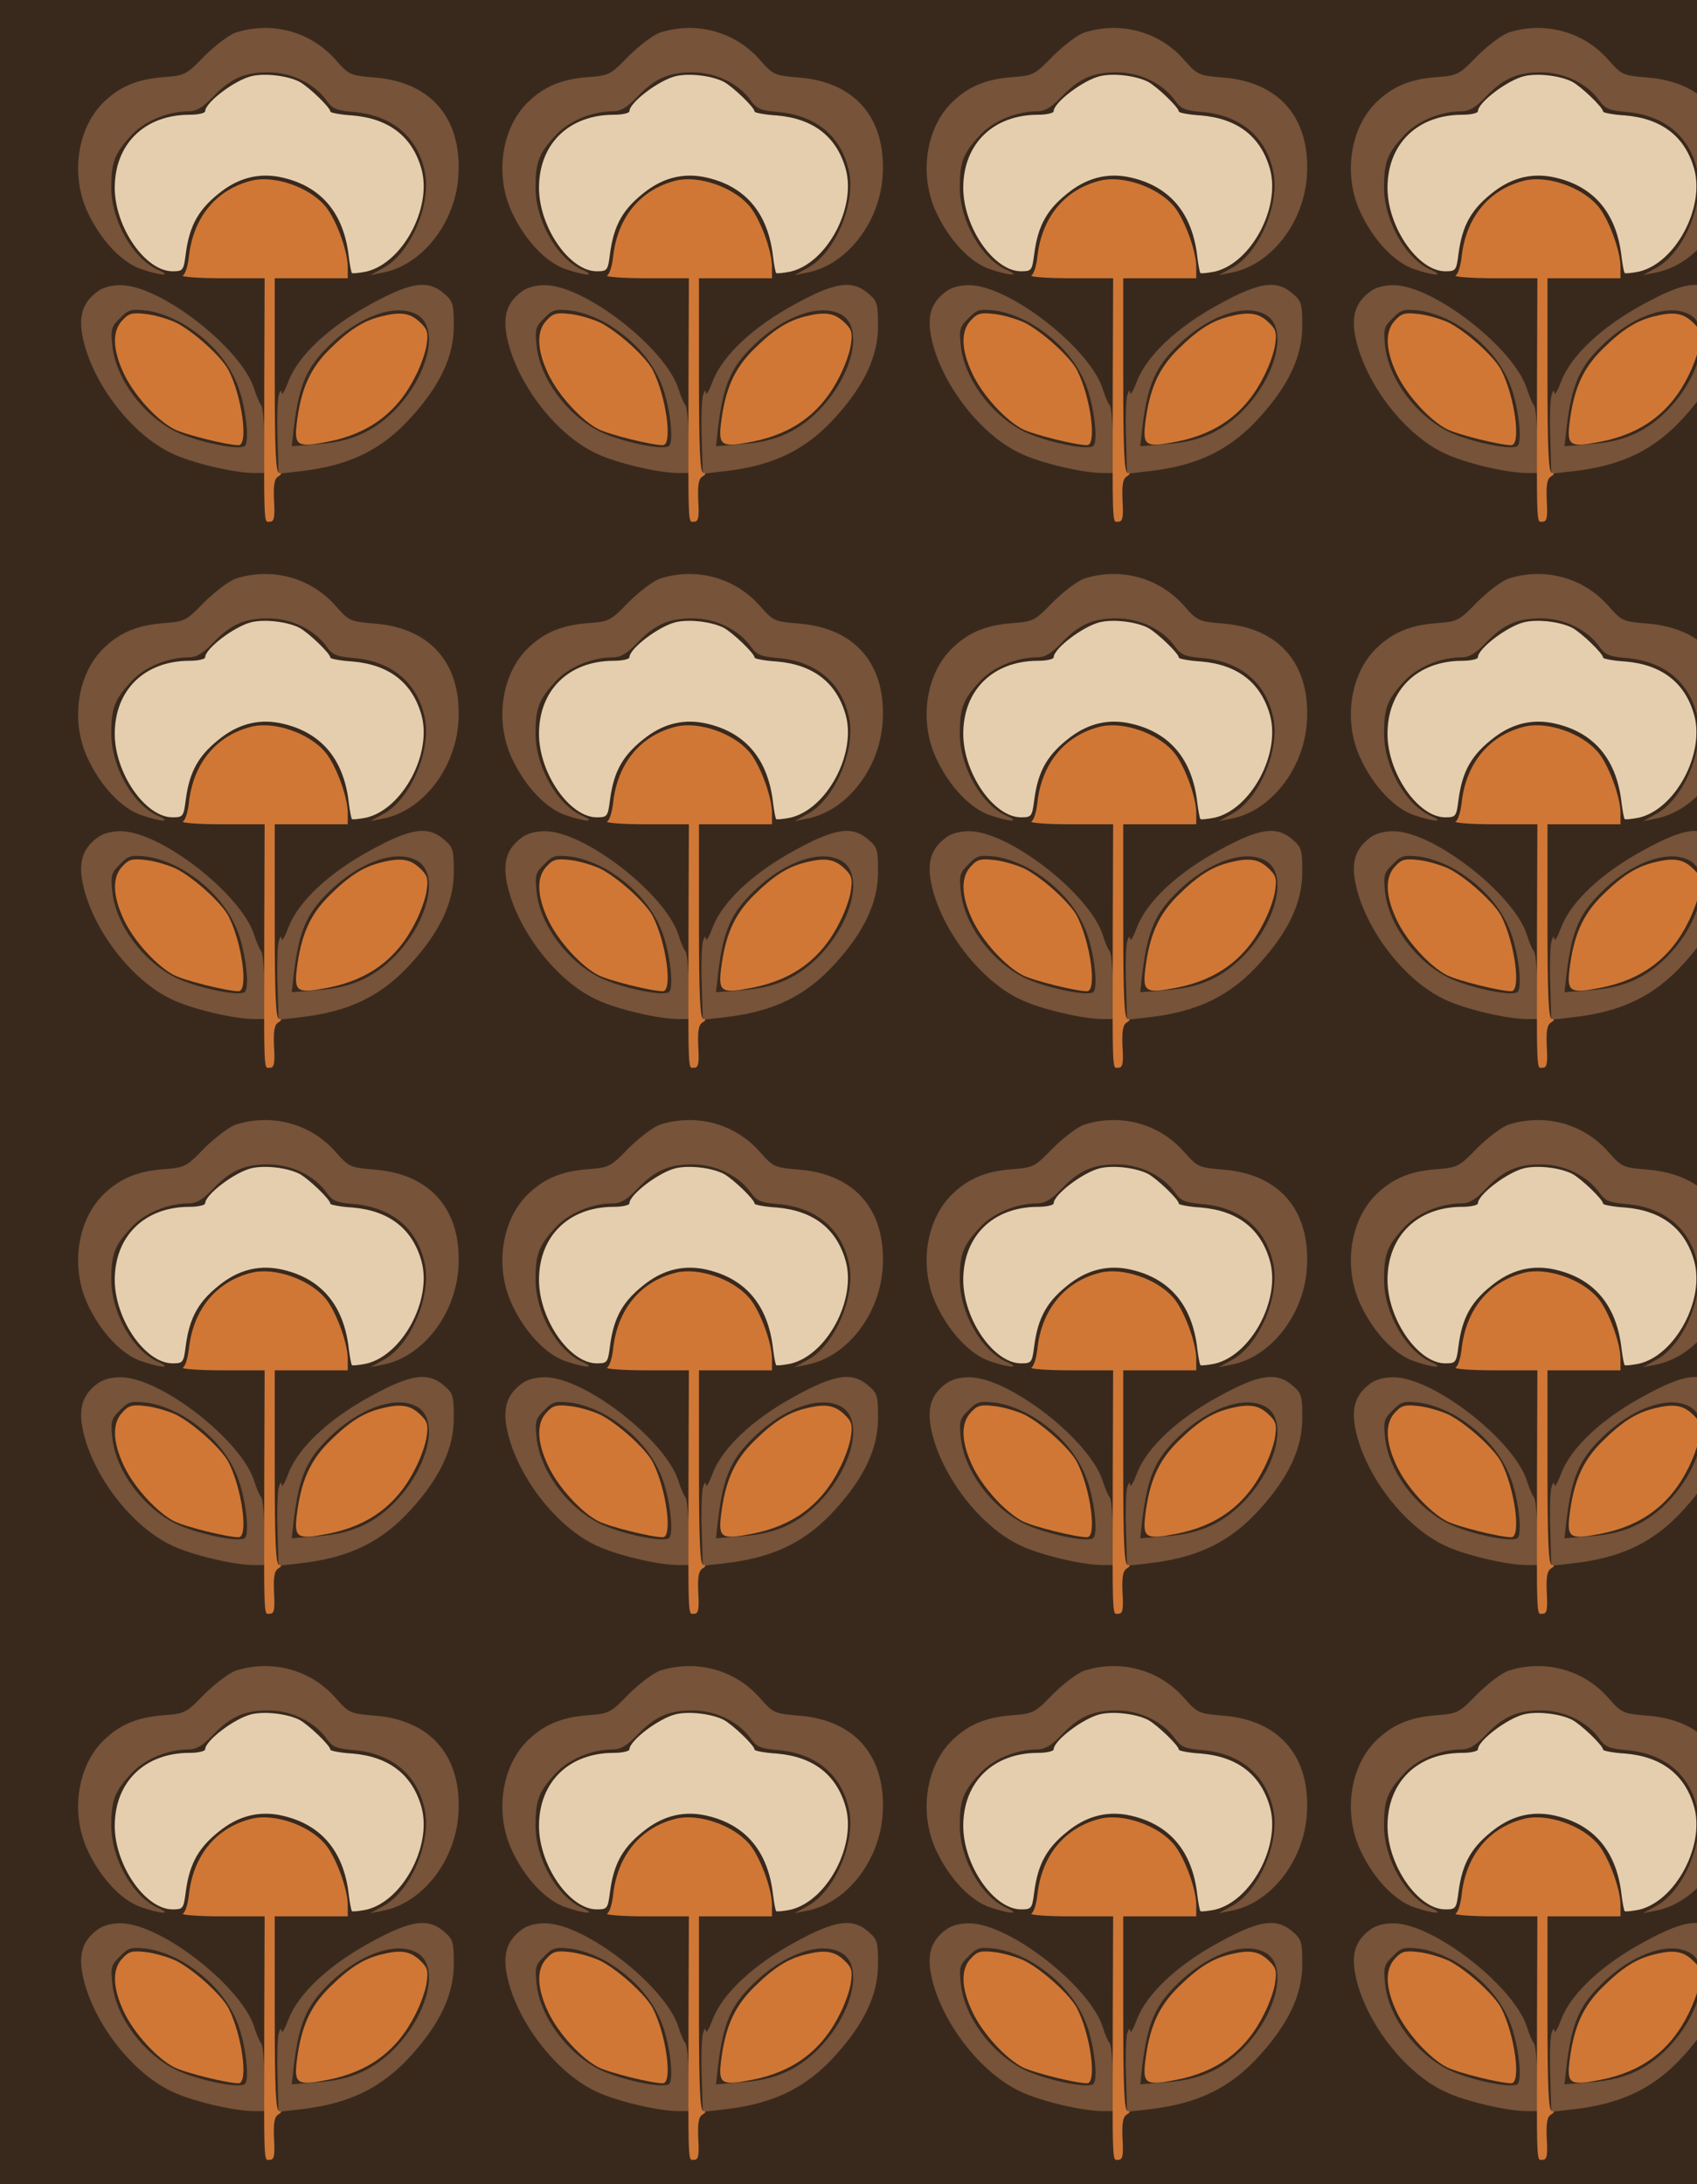 <?xml version="1.0" standalone="no"?>
<!DOCTYPE svg PUBLIC "-//W3C//DTD SVG 20010904//EN"
 "http://www.w3.org/TR/2001/REC-SVG-20010904/DTD/svg10.dtd">
<svg version="1.0" xmlns="http://www.w3.org/2000/svg" width="488pt" height="628pt" viewBox="0 0 488 628" preserveAspectRatio = "xMidYMid meet" >
<rect width="488" height="628" fill="#39291D"/>
<g id="row0" transform="translate(16,0.0)">
<g id="0" transform="translate(0.0,0)scale(1,1)">

<path d="M907 696 c-120 -65 -208 -147 -237 -221 -10 -27 -19 -43 -20 -35 -1 10 -4 8 -8 -5 -4 -11 -6 -67 -4 -123 l3 -104 62 7 c142 16 236 62 321 157 82 91 121 174 121 261 0 63 -2 71 -28 93 -46 40 -95 33 -210 -30z m127 -28 c77 -34 36 -193 -76 -294 -56 -50 -117 -75 -204 -81 l-75 -6 6 54 c15 123 37 173 102 236 84 82 186 120 247 91z" transform="translate(0,157) scale(0.1,-0.1)" stroke="none" fill="#765339"/>

<path d="M192 649 c-30 -31 -28 -85 4 -153 29 -62 96 -135 145 -160 32 -16 153 -46 185 -46 29 0 10 140 -29 216 -20 38 -98 109 -150 136 -21 10 -60 22 -86 25 -41 5 -51 2 -69 -18z" transform="translate(0,157) scale(0.1,-0.1)" stroke="none" fill="#D07736"/>

<path d="M118 730 c-42 -32 -53 -72 -39 -135 29 -130 140 -274 254 -328 57 -28 180 -57 238 -57 l29 0 0 93 c0 51 -4 97 -9 102 -5 6 -14 27 -20 47 -38 118 -270 298 -384 298 -29 0 -53 -7 -69 -20z m250 -92 c81 -49 138 -117 162 -195 20 -65 27 -148 13 -156 -21 -12 -140 14 -198 42 -94 47 -172 152 -182 247 -5 47 -3 55 22 79 24 25 32 27 77 22 31 -4 72 -19 106 -39z" transform="translate(0,157) scale(0.1,-0.1)" stroke="none" fill="#765339"/>

<path d="M935 660 c-51 -13 -90 -38 -146 -93 -58 -57 -84 -116 -96 -217 -7 -62 3 -67 90 -50 118 23 200 84 252 189 15 29 30 71 32 92 5 33 2 43 -21 64 -28 26 -56 29 -111 15z" transform="translate(0,157) scale(0.1,-0.1)" stroke="none" fill="#D07736"/>

<path d="M565 1051 c-103 -25 -170 -106 -182 -221 -3 -25 -10 -48 -17 -52 -6 -4 44 -8 112 -8 l123 0 -1 -282 c-1 -447 -2 -418 16 -418 12 0 15 11 12 60 -2 46 1 63 12 70 10 6 11 10 3 10 -10 0 -13 66 -13 280 l0 280 105 0 105 0 0 33 c0 47 -36 143 -67 177 -47 53 -144 86 -208 71z" transform="translate(0,157) scale(0.1,-0.1)" stroke="none" fill="#D07736"/>

<path d="M520 1477 c-20 -6 -59 -36 -91 -67 -54 -56 -57 -57 -121 -62 -74 -6 -123 -27 -168 -70 -78 -74 -98 -211 -48 -318 37 -80 98 -145 155 -164 56 -19 90 -21 48 -2 -72 31 -135 141 -135 237 0 72 9 97 56 148 37 42 106 71 167 71 22 0 40 11 67 39 52 55 92 73 161 73 67 0 133 -32 168 -81 17 -24 29 -29 79 -33 109 -10 181 -70 203 -169 21 -93 -39 -236 -118 -279 l-38 -21 35 7 c113 21 208 141 218 275 12 167 -77 273 -240 286 -71 6 -74 7 -113 51 -71 81 -182 111 -285 79z" transform="translate(0,157) scale(0.1,-0.1)" stroke="none" fill="#765339"/>

<path d="M563 1351 c-49 -12 -133 -76 -133 -101 0 -5 -20 -10 -45 -10 -129 0 -215 -84 -215 -210 0 -113 88 -240 166 -240 30 0 32 2 38 49 11 85 38 132 106 183 53 39 111 52 174 37 111 -26 175 -103 189 -227 3 -24 7 -45 9 -47 2 -2 20 0 41 4 104 24 190 183 159 295 -26 93 -93 145 -198 154 -35 2 -64 8 -64 11 0 12 -63 72 -89 86 -36 18 -100 25 -138 16z" transform="translate(0,157) scale(0.1,-0.1)" stroke="none" fill="#E5CEAE"/>

</g>

<g id="1" transform="translate(122.0,0)scale(1,1)">

<path d="M907 696 c-120 -65 -208 -147 -237 -221 -10 -27 -19 -43 -20 -35 -1 10 -4 8 -8 -5 -4 -11 -6 -67 -4 -123 l3 -104 62 7 c142 16 236 62 321 157 82 91 121 174 121 261 0 63 -2 71 -28 93 -46 40 -95 33 -210 -30z m127 -28 c77 -34 36 -193 -76 -294 -56 -50 -117 -75 -204 -81 l-75 -6 6 54 c15 123 37 173 102 236 84 82 186 120 247 91z" transform="translate(0,157) scale(0.1,-0.1)" stroke="none" fill="#765339"/>

<path d="M192 649 c-30 -31 -28 -85 4 -153 29 -62 96 -135 145 -160 32 -16 153 -46 185 -46 29 0 10 140 -29 216 -20 38 -98 109 -150 136 -21 10 -60 22 -86 25 -41 5 -51 2 -69 -18z" transform="translate(0,157) scale(0.1,-0.1)" stroke="none" fill="#D07736"/>

<path d="M118 730 c-42 -32 -53 -72 -39 -135 29 -130 140 -274 254 -328 57 -28 180 -57 238 -57 l29 0 0 93 c0 51 -4 97 -9 102 -5 6 -14 27 -20 47 -38 118 -270 298 -384 298 -29 0 -53 -7 -69 -20z m250 -92 c81 -49 138 -117 162 -195 20 -65 27 -148 13 -156 -21 -12 -140 14 -198 42 -94 47 -172 152 -182 247 -5 47 -3 55 22 79 24 25 32 27 77 22 31 -4 72 -19 106 -39z" transform="translate(0,157) scale(0.1,-0.1)" stroke="none" fill="#765339"/>

<path d="M935 660 c-51 -13 -90 -38 -146 -93 -58 -57 -84 -116 -96 -217 -7 -62 3 -67 90 -50 118 23 200 84 252 189 15 29 30 71 32 92 5 33 2 43 -21 64 -28 26 -56 29 -111 15z" transform="translate(0,157) scale(0.1,-0.1)" stroke="none" fill="#D07736"/>

<path d="M565 1051 c-103 -25 -170 -106 -182 -221 -3 -25 -10 -48 -17 -52 -6 -4 44 -8 112 -8 l123 0 -1 -282 c-1 -447 -2 -418 16 -418 12 0 15 11 12 60 -2 46 1 63 12 70 10 6 11 10 3 10 -10 0 -13 66 -13 280 l0 280 105 0 105 0 0 33 c0 47 -36 143 -67 177 -47 53 -144 86 -208 71z" transform="translate(0,157) scale(0.1,-0.1)" stroke="none" fill="#D07736"/>

<path d="M520 1477 c-20 -6 -59 -36 -91 -67 -54 -56 -57 -57 -121 -62 -74 -6 -123 -27 -168 -70 -78 -74 -98 -211 -48 -318 37 -80 98 -145 155 -164 56 -19 90 -21 48 -2 -72 31 -135 141 -135 237 0 72 9 97 56 148 37 42 106 71 167 71 22 0 40 11 67 39 52 55 92 73 161 73 67 0 133 -32 168 -81 17 -24 29 -29 79 -33 109 -10 181 -70 203 -169 21 -93 -39 -236 -118 -279 l-38 -21 35 7 c113 21 208 141 218 275 12 167 -77 273 -240 286 -71 6 -74 7 -113 51 -71 81 -182 111 -285 79z" transform="translate(0,157) scale(0.1,-0.1)" stroke="none" fill="#765339"/>

<path d="M563 1351 c-49 -12 -133 -76 -133 -101 0 -5 -20 -10 -45 -10 -129 0 -215 -84 -215 -210 0 -113 88 -240 166 -240 30 0 32 2 38 49 11 85 38 132 106 183 53 39 111 52 174 37 111 -26 175 -103 189 -227 3 -24 7 -45 9 -47 2 -2 20 0 41 4 104 24 190 183 159 295 -26 93 -93 145 -198 154 -35 2 -64 8 -64 11 0 12 -63 72 -89 86 -36 18 -100 25 -138 16z" transform="translate(0,157) scale(0.1,-0.1)" stroke="none" fill="#E5CEAE"/>

</g>

<g id="2" transform="translate(244.0,0)scale(1,1)">

<path d="M907 696 c-120 -65 -208 -147 -237 -221 -10 -27 -19 -43 -20 -35 -1 10 -4 8 -8 -5 -4 -11 -6 -67 -4 -123 l3 -104 62 7 c142 16 236 62 321 157 82 91 121 174 121 261 0 63 -2 71 -28 93 -46 40 -95 33 -210 -30z m127 -28 c77 -34 36 -193 -76 -294 -56 -50 -117 -75 -204 -81 l-75 -6 6 54 c15 123 37 173 102 236 84 82 186 120 247 91z" transform="translate(0,157) scale(0.1,-0.1)" stroke="none" fill="#765339"/>

<path d="M192 649 c-30 -31 -28 -85 4 -153 29 -62 96 -135 145 -160 32 -16 153 -46 185 -46 29 0 10 140 -29 216 -20 38 -98 109 -150 136 -21 10 -60 22 -86 25 -41 5 -51 2 -69 -18z" transform="translate(0,157) scale(0.1,-0.1)" stroke="none" fill="#D07736"/>

<path d="M118 730 c-42 -32 -53 -72 -39 -135 29 -130 140 -274 254 -328 57 -28 180 -57 238 -57 l29 0 0 93 c0 51 -4 97 -9 102 -5 6 -14 27 -20 47 -38 118 -270 298 -384 298 -29 0 -53 -7 -69 -20z m250 -92 c81 -49 138 -117 162 -195 20 -65 27 -148 13 -156 -21 -12 -140 14 -198 42 -94 47 -172 152 -182 247 -5 47 -3 55 22 79 24 25 32 27 77 22 31 -4 72 -19 106 -39z" transform="translate(0,157) scale(0.1,-0.1)" stroke="none" fill="#765339"/>

<path d="M935 660 c-51 -13 -90 -38 -146 -93 -58 -57 -84 -116 -96 -217 -7 -62 3 -67 90 -50 118 23 200 84 252 189 15 29 30 71 32 92 5 33 2 43 -21 64 -28 26 -56 29 -111 15z" transform="translate(0,157) scale(0.1,-0.1)" stroke="none" fill="#D07736"/>

<path d="M565 1051 c-103 -25 -170 -106 -182 -221 -3 -25 -10 -48 -17 -52 -6 -4 44 -8 112 -8 l123 0 -1 -282 c-1 -447 -2 -418 16 -418 12 0 15 11 12 60 -2 46 1 63 12 70 10 6 11 10 3 10 -10 0 -13 66 -13 280 l0 280 105 0 105 0 0 33 c0 47 -36 143 -67 177 -47 53 -144 86 -208 71z" transform="translate(0,157) scale(0.1,-0.1)" stroke="none" fill="#D07736"/>

<path d="M520 1477 c-20 -6 -59 -36 -91 -67 -54 -56 -57 -57 -121 -62 -74 -6 -123 -27 -168 -70 -78 -74 -98 -211 -48 -318 37 -80 98 -145 155 -164 56 -19 90 -21 48 -2 -72 31 -135 141 -135 237 0 72 9 97 56 148 37 42 106 71 167 71 22 0 40 11 67 39 52 55 92 73 161 73 67 0 133 -32 168 -81 17 -24 29 -29 79 -33 109 -10 181 -70 203 -169 21 -93 -39 -236 -118 -279 l-38 -21 35 7 c113 21 208 141 218 275 12 167 -77 273 -240 286 -71 6 -74 7 -113 51 -71 81 -182 111 -285 79z" transform="translate(0,157) scale(0.1,-0.1)" stroke="none" fill="#765339"/>

<path d="M563 1351 c-49 -12 -133 -76 -133 -101 0 -5 -20 -10 -45 -10 -129 0 -215 -84 -215 -210 0 -113 88 -240 166 -240 30 0 32 2 38 49 11 85 38 132 106 183 53 39 111 52 174 37 111 -26 175 -103 189 -227 3 -24 7 -45 9 -47 2 -2 20 0 41 4 104 24 190 183 159 295 -26 93 -93 145 -198 154 -35 2 -64 8 -64 11 0 12 -63 72 -89 86 -36 18 -100 25 -138 16z" transform="translate(0,157) scale(0.1,-0.1)" stroke="none" fill="#E5CEAE"/>

</g>

<g id="3" transform="translate(366.0,0)scale(1,1)">

<path d="M907 696 c-120 -65 -208 -147 -237 -221 -10 -27 -19 -43 -20 -35 -1 10 -4 8 -8 -5 -4 -11 -6 -67 -4 -123 l3 -104 62 7 c142 16 236 62 321 157 82 91 121 174 121 261 0 63 -2 71 -28 93 -46 40 -95 33 -210 -30z m127 -28 c77 -34 36 -193 -76 -294 -56 -50 -117 -75 -204 -81 l-75 -6 6 54 c15 123 37 173 102 236 84 82 186 120 247 91z" transform="translate(0,157) scale(0.1,-0.1)" stroke="none" fill="#765339"/>

<path d="M192 649 c-30 -31 -28 -85 4 -153 29 -62 96 -135 145 -160 32 -16 153 -46 185 -46 29 0 10 140 -29 216 -20 38 -98 109 -150 136 -21 10 -60 22 -86 25 -41 5 -51 2 -69 -18z" transform="translate(0,157) scale(0.1,-0.1)" stroke="none" fill="#D07736"/>

<path d="M118 730 c-42 -32 -53 -72 -39 -135 29 -130 140 -274 254 -328 57 -28 180 -57 238 -57 l29 0 0 93 c0 51 -4 97 -9 102 -5 6 -14 27 -20 47 -38 118 -270 298 -384 298 -29 0 -53 -7 -69 -20z m250 -92 c81 -49 138 -117 162 -195 20 -65 27 -148 13 -156 -21 -12 -140 14 -198 42 -94 47 -172 152 -182 247 -5 47 -3 55 22 79 24 25 32 27 77 22 31 -4 72 -19 106 -39z" transform="translate(0,157) scale(0.1,-0.1)" stroke="none" fill="#765339"/>

<path d="M935 660 c-51 -13 -90 -38 -146 -93 -58 -57 -84 -116 -96 -217 -7 -62 3 -67 90 -50 118 23 200 84 252 189 15 29 30 71 32 92 5 33 2 43 -21 64 -28 26 -56 29 -111 15z" transform="translate(0,157) scale(0.1,-0.1)" stroke="none" fill="#D07736"/>

<path d="M565 1051 c-103 -25 -170 -106 -182 -221 -3 -25 -10 -48 -17 -52 -6 -4 44 -8 112 -8 l123 0 -1 -282 c-1 -447 -2 -418 16 -418 12 0 15 11 12 60 -2 46 1 63 12 70 10 6 11 10 3 10 -10 0 -13 66 -13 280 l0 280 105 0 105 0 0 33 c0 47 -36 143 -67 177 -47 53 -144 86 -208 71z" transform="translate(0,157) scale(0.1,-0.1)" stroke="none" fill="#D07736"/>

<path d="M520 1477 c-20 -6 -59 -36 -91 -67 -54 -56 -57 -57 -121 -62 -74 -6 -123 -27 -168 -70 -78 -74 -98 -211 -48 -318 37 -80 98 -145 155 -164 56 -19 90 -21 48 -2 -72 31 -135 141 -135 237 0 72 9 97 56 148 37 42 106 71 167 71 22 0 40 11 67 39 52 55 92 73 161 73 67 0 133 -32 168 -81 17 -24 29 -29 79 -33 109 -10 181 -70 203 -169 21 -93 -39 -236 -118 -279 l-38 -21 35 7 c113 21 208 141 218 275 12 167 -77 273 -240 286 -71 6 -74 7 -113 51 -71 81 -182 111 -285 79z" transform="translate(0,157) scale(0.1,-0.1)" stroke="none" fill="#765339"/>

<path d="M563 1351 c-49 -12 -133 -76 -133 -101 0 -5 -20 -10 -45 -10 -129 0 -215 -84 -215 -210 0 -113 88 -240 166 -240 30 0 32 2 38 49 11 85 38 132 106 183 53 39 111 52 174 37 111 -26 175 -103 189 -227 3 -24 7 -45 9 -47 2 -2 20 0 41 4 104 24 190 183 159 295 -26 93 -93 145 -198 154 -35 2 -64 8 -64 11 0 12 -63 72 -89 86 -36 18 -100 25 -138 16z" transform="translate(0,157) scale(0.1,-0.1)" stroke="none" fill="#E5CEAE"/>

</g>

<g id="4" transform="translate(488.0,0)scale(1,1)">

<path d="M907 696 c-120 -65 -208 -147 -237 -221 -10 -27 -19 -43 -20 -35 -1 10 -4 8 -8 -5 -4 -11 -6 -67 -4 -123 l3 -104 62 7 c142 16 236 62 321 157 82 91 121 174 121 261 0 63 -2 71 -28 93 -46 40 -95 33 -210 -30z m127 -28 c77 -34 36 -193 -76 -294 -56 -50 -117 -75 -204 -81 l-75 -6 6 54 c15 123 37 173 102 236 84 82 186 120 247 91z" transform="translate(0,157) scale(0.1,-0.1)" stroke="none" fill="#765339"/>

<path d="M192 649 c-30 -31 -28 -85 4 -153 29 -62 96 -135 145 -160 32 -16 153 -46 185 -46 29 0 10 140 -29 216 -20 38 -98 109 -150 136 -21 10 -60 22 -86 25 -41 5 -51 2 -69 -18z" transform="translate(0,157) scale(0.1,-0.1)" stroke="none" fill="#D07736"/>

<path d="M118 730 c-42 -32 -53 -72 -39 -135 29 -130 140 -274 254 -328 57 -28 180 -57 238 -57 l29 0 0 93 c0 51 -4 97 -9 102 -5 6 -14 27 -20 47 -38 118 -270 298 -384 298 -29 0 -53 -7 -69 -20z m250 -92 c81 -49 138 -117 162 -195 20 -65 27 -148 13 -156 -21 -12 -140 14 -198 42 -94 47 -172 152 -182 247 -5 47 -3 55 22 79 24 25 32 27 77 22 31 -4 72 -19 106 -39z" transform="translate(0,157) scale(0.1,-0.1)" stroke="none" fill="#765339"/>

<path d="M935 660 c-51 -13 -90 -38 -146 -93 -58 -57 -84 -116 -96 -217 -7 -62 3 -67 90 -50 118 23 200 84 252 189 15 29 30 71 32 92 5 33 2 43 -21 64 -28 26 -56 29 -111 15z" transform="translate(0,157) scale(0.1,-0.1)" stroke="none" fill="#D07736"/>

<path d="M565 1051 c-103 -25 -170 -106 -182 -221 -3 -25 -10 -48 -17 -52 -6 -4 44 -8 112 -8 l123 0 -1 -282 c-1 -447 -2 -418 16 -418 12 0 15 11 12 60 -2 46 1 63 12 70 10 6 11 10 3 10 -10 0 -13 66 -13 280 l0 280 105 0 105 0 0 33 c0 47 -36 143 -67 177 -47 53 -144 86 -208 71z" transform="translate(0,157) scale(0.1,-0.1)" stroke="none" fill="#D07736"/>

<path d="M520 1477 c-20 -6 -59 -36 -91 -67 -54 -56 -57 -57 -121 -62 -74 -6 -123 -27 -168 -70 -78 -74 -98 -211 -48 -318 37 -80 98 -145 155 -164 56 -19 90 -21 48 -2 -72 31 -135 141 -135 237 0 72 9 97 56 148 37 42 106 71 167 71 22 0 40 11 67 39 52 55 92 73 161 73 67 0 133 -32 168 -81 17 -24 29 -29 79 -33 109 -10 181 -70 203 -169 21 -93 -39 -236 -118 -279 l-38 -21 35 7 c113 21 208 141 218 275 12 167 -77 273 -240 286 -71 6 -74 7 -113 51 -71 81 -182 111 -285 79z" transform="translate(0,157) scale(0.1,-0.1)" stroke="none" fill="#765339"/>

<path d="M563 1351 c-49 -12 -133 -76 -133 -101 0 -5 -20 -10 -45 -10 -129 0 -215 -84 -215 -210 0 -113 88 -240 166 -240 30 0 32 2 38 49 11 85 38 132 106 183 53 39 111 52 174 37 111 -26 175 -103 189 -227 3 -24 7 -45 9 -47 2 -2 20 0 41 4 104 24 190 183 159 295 -26 93 -93 145 -198 154 -35 2 -64 8 -64 11 0 12 -63 72 -89 86 -36 18 -100 25 -138 16z" transform="translate(0,157) scale(0.1,-0.1)" stroke="none" fill="#E5CEAE"/>

</g>

</g>
<g id="row1" transform="translate(16,157.0)">
<g id="0" transform="translate(0.0,0)scale(1,1)">

<path d="M907 696 c-120 -65 -208 -147 -237 -221 -10 -27 -19 -43 -20 -35 -1 10 -4 8 -8 -5 -4 -11 -6 -67 -4 -123 l3 -104 62 7 c142 16 236 62 321 157 82 91 121 174 121 261 0 63 -2 71 -28 93 -46 40 -95 33 -210 -30z m127 -28 c77 -34 36 -193 -76 -294 -56 -50 -117 -75 -204 -81 l-75 -6 6 54 c15 123 37 173 102 236 84 82 186 120 247 91z" transform="translate(0,157) scale(0.1,-0.1)" stroke="none" fill="#765339"/>

<path d="M192 649 c-30 -31 -28 -85 4 -153 29 -62 96 -135 145 -160 32 -16 153 -46 185 -46 29 0 10 140 -29 216 -20 38 -98 109 -150 136 -21 10 -60 22 -86 25 -41 5 -51 2 -69 -18z" transform="translate(0,157) scale(0.1,-0.1)" stroke="none" fill="#D07736"/>

<path d="M118 730 c-42 -32 -53 -72 -39 -135 29 -130 140 -274 254 -328 57 -28 180 -57 238 -57 l29 0 0 93 c0 51 -4 97 -9 102 -5 6 -14 27 -20 47 -38 118 -270 298 -384 298 -29 0 -53 -7 -69 -20z m250 -92 c81 -49 138 -117 162 -195 20 -65 27 -148 13 -156 -21 -12 -140 14 -198 42 -94 47 -172 152 -182 247 -5 47 -3 55 22 79 24 25 32 27 77 22 31 -4 72 -19 106 -39z" transform="translate(0,157) scale(0.1,-0.1)" stroke="none" fill="#765339"/>

<path d="M935 660 c-51 -13 -90 -38 -146 -93 -58 -57 -84 -116 -96 -217 -7 -62 3 -67 90 -50 118 23 200 84 252 189 15 29 30 71 32 92 5 33 2 43 -21 64 -28 26 -56 29 -111 15z" transform="translate(0,157) scale(0.1,-0.1)" stroke="none" fill="#D07736"/>

<path d="M565 1051 c-103 -25 -170 -106 -182 -221 -3 -25 -10 -48 -17 -52 -6 -4 44 -8 112 -8 l123 0 -1 -282 c-1 -447 -2 -418 16 -418 12 0 15 11 12 60 -2 46 1 63 12 70 10 6 11 10 3 10 -10 0 -13 66 -13 280 l0 280 105 0 105 0 0 33 c0 47 -36 143 -67 177 -47 53 -144 86 -208 71z" transform="translate(0,157) scale(0.1,-0.1)" stroke="none" fill="#D07736"/>

<path d="M520 1477 c-20 -6 -59 -36 -91 -67 -54 -56 -57 -57 -121 -62 -74 -6 -123 -27 -168 -70 -78 -74 -98 -211 -48 -318 37 -80 98 -145 155 -164 56 -19 90 -21 48 -2 -72 31 -135 141 -135 237 0 72 9 97 56 148 37 42 106 71 167 71 22 0 40 11 67 39 52 55 92 73 161 73 67 0 133 -32 168 -81 17 -24 29 -29 79 -33 109 -10 181 -70 203 -169 21 -93 -39 -236 -118 -279 l-38 -21 35 7 c113 21 208 141 218 275 12 167 -77 273 -240 286 -71 6 -74 7 -113 51 -71 81 -182 111 -285 79z" transform="translate(0,157) scale(0.1,-0.1)" stroke="none" fill="#765339"/>

<path d="M563 1351 c-49 -12 -133 -76 -133 -101 0 -5 -20 -10 -45 -10 -129 0 -215 -84 -215 -210 0 -113 88 -240 166 -240 30 0 32 2 38 49 11 85 38 132 106 183 53 39 111 52 174 37 111 -26 175 -103 189 -227 3 -24 7 -45 9 -47 2 -2 20 0 41 4 104 24 190 183 159 295 -26 93 -93 145 -198 154 -35 2 -64 8 -64 11 0 12 -63 72 -89 86 -36 18 -100 25 -138 16z" transform="translate(0,157) scale(0.1,-0.1)" stroke="none" fill="#E5CEAE"/>

</g>

<g id="1" transform="translate(122.0,0)scale(1,1)">

<path d="M907 696 c-120 -65 -208 -147 -237 -221 -10 -27 -19 -43 -20 -35 -1 10 -4 8 -8 -5 -4 -11 -6 -67 -4 -123 l3 -104 62 7 c142 16 236 62 321 157 82 91 121 174 121 261 0 63 -2 71 -28 93 -46 40 -95 33 -210 -30z m127 -28 c77 -34 36 -193 -76 -294 -56 -50 -117 -75 -204 -81 l-75 -6 6 54 c15 123 37 173 102 236 84 82 186 120 247 91z" transform="translate(0,157) scale(0.1,-0.1)" stroke="none" fill="#765339"/>

<path d="M192 649 c-30 -31 -28 -85 4 -153 29 -62 96 -135 145 -160 32 -16 153 -46 185 -46 29 0 10 140 -29 216 -20 38 -98 109 -150 136 -21 10 -60 22 -86 25 -41 5 -51 2 -69 -18z" transform="translate(0,157) scale(0.1,-0.1)" stroke="none" fill="#D07736"/>

<path d="M118 730 c-42 -32 -53 -72 -39 -135 29 -130 140 -274 254 -328 57 -28 180 -57 238 -57 l29 0 0 93 c0 51 -4 97 -9 102 -5 6 -14 27 -20 47 -38 118 -270 298 -384 298 -29 0 -53 -7 -69 -20z m250 -92 c81 -49 138 -117 162 -195 20 -65 27 -148 13 -156 -21 -12 -140 14 -198 42 -94 47 -172 152 -182 247 -5 47 -3 55 22 79 24 25 32 27 77 22 31 -4 72 -19 106 -39z" transform="translate(0,157) scale(0.1,-0.1)" stroke="none" fill="#765339"/>

<path d="M935 660 c-51 -13 -90 -38 -146 -93 -58 -57 -84 -116 -96 -217 -7 -62 3 -67 90 -50 118 23 200 84 252 189 15 29 30 71 32 92 5 33 2 43 -21 64 -28 26 -56 29 -111 15z" transform="translate(0,157) scale(0.1,-0.1)" stroke="none" fill="#D07736"/>

<path d="M565 1051 c-103 -25 -170 -106 -182 -221 -3 -25 -10 -48 -17 -52 -6 -4 44 -8 112 -8 l123 0 -1 -282 c-1 -447 -2 -418 16 -418 12 0 15 11 12 60 -2 46 1 63 12 70 10 6 11 10 3 10 -10 0 -13 66 -13 280 l0 280 105 0 105 0 0 33 c0 47 -36 143 -67 177 -47 53 -144 86 -208 71z" transform="translate(0,157) scale(0.1,-0.1)" stroke="none" fill="#D07736"/>

<path d="M520 1477 c-20 -6 -59 -36 -91 -67 -54 -56 -57 -57 -121 -62 -74 -6 -123 -27 -168 -70 -78 -74 -98 -211 -48 -318 37 -80 98 -145 155 -164 56 -19 90 -21 48 -2 -72 31 -135 141 -135 237 0 72 9 97 56 148 37 42 106 71 167 71 22 0 40 11 67 39 52 55 92 73 161 73 67 0 133 -32 168 -81 17 -24 29 -29 79 -33 109 -10 181 -70 203 -169 21 -93 -39 -236 -118 -279 l-38 -21 35 7 c113 21 208 141 218 275 12 167 -77 273 -240 286 -71 6 -74 7 -113 51 -71 81 -182 111 -285 79z" transform="translate(0,157) scale(0.1,-0.1)" stroke="none" fill="#765339"/>

<path d="M563 1351 c-49 -12 -133 -76 -133 -101 0 -5 -20 -10 -45 -10 -129 0 -215 -84 -215 -210 0 -113 88 -240 166 -240 30 0 32 2 38 49 11 85 38 132 106 183 53 39 111 52 174 37 111 -26 175 -103 189 -227 3 -24 7 -45 9 -47 2 -2 20 0 41 4 104 24 190 183 159 295 -26 93 -93 145 -198 154 -35 2 -64 8 -64 11 0 12 -63 72 -89 86 -36 18 -100 25 -138 16z" transform="translate(0,157) scale(0.1,-0.1)" stroke="none" fill="#E5CEAE"/>

</g>

<g id="2" transform="translate(244.0,0)scale(1,1)">

<path d="M907 696 c-120 -65 -208 -147 -237 -221 -10 -27 -19 -43 -20 -35 -1 10 -4 8 -8 -5 -4 -11 -6 -67 -4 -123 l3 -104 62 7 c142 16 236 62 321 157 82 91 121 174 121 261 0 63 -2 71 -28 93 -46 40 -95 33 -210 -30z m127 -28 c77 -34 36 -193 -76 -294 -56 -50 -117 -75 -204 -81 l-75 -6 6 54 c15 123 37 173 102 236 84 82 186 120 247 91z" transform="translate(0,157) scale(0.1,-0.1)" stroke="none" fill="#765339"/>

<path d="M192 649 c-30 -31 -28 -85 4 -153 29 -62 96 -135 145 -160 32 -16 153 -46 185 -46 29 0 10 140 -29 216 -20 38 -98 109 -150 136 -21 10 -60 22 -86 25 -41 5 -51 2 -69 -18z" transform="translate(0,157) scale(0.1,-0.1)" stroke="none" fill="#D07736"/>

<path d="M118 730 c-42 -32 -53 -72 -39 -135 29 -130 140 -274 254 -328 57 -28 180 -57 238 -57 l29 0 0 93 c0 51 -4 97 -9 102 -5 6 -14 27 -20 47 -38 118 -270 298 -384 298 -29 0 -53 -7 -69 -20z m250 -92 c81 -49 138 -117 162 -195 20 -65 27 -148 13 -156 -21 -12 -140 14 -198 42 -94 47 -172 152 -182 247 -5 47 -3 55 22 79 24 25 32 27 77 22 31 -4 72 -19 106 -39z" transform="translate(0,157) scale(0.1,-0.1)" stroke="none" fill="#765339"/>

<path d="M935 660 c-51 -13 -90 -38 -146 -93 -58 -57 -84 -116 -96 -217 -7 -62 3 -67 90 -50 118 23 200 84 252 189 15 29 30 71 32 92 5 33 2 43 -21 64 -28 26 -56 29 -111 15z" transform="translate(0,157) scale(0.1,-0.1)" stroke="none" fill="#D07736"/>

<path d="M565 1051 c-103 -25 -170 -106 -182 -221 -3 -25 -10 -48 -17 -52 -6 -4 44 -8 112 -8 l123 0 -1 -282 c-1 -447 -2 -418 16 -418 12 0 15 11 12 60 -2 46 1 63 12 70 10 6 11 10 3 10 -10 0 -13 66 -13 280 l0 280 105 0 105 0 0 33 c0 47 -36 143 -67 177 -47 53 -144 86 -208 71z" transform="translate(0,157) scale(0.1,-0.1)" stroke="none" fill="#D07736"/>

<path d="M520 1477 c-20 -6 -59 -36 -91 -67 -54 -56 -57 -57 -121 -62 -74 -6 -123 -27 -168 -70 -78 -74 -98 -211 -48 -318 37 -80 98 -145 155 -164 56 -19 90 -21 48 -2 -72 31 -135 141 -135 237 0 72 9 97 56 148 37 42 106 71 167 71 22 0 40 11 67 39 52 55 92 73 161 73 67 0 133 -32 168 -81 17 -24 29 -29 79 -33 109 -10 181 -70 203 -169 21 -93 -39 -236 -118 -279 l-38 -21 35 7 c113 21 208 141 218 275 12 167 -77 273 -240 286 -71 6 -74 7 -113 51 -71 81 -182 111 -285 79z" transform="translate(0,157) scale(0.1,-0.1)" stroke="none" fill="#765339"/>

<path d="M563 1351 c-49 -12 -133 -76 -133 -101 0 -5 -20 -10 -45 -10 -129 0 -215 -84 -215 -210 0 -113 88 -240 166 -240 30 0 32 2 38 49 11 85 38 132 106 183 53 39 111 52 174 37 111 -26 175 -103 189 -227 3 -24 7 -45 9 -47 2 -2 20 0 41 4 104 24 190 183 159 295 -26 93 -93 145 -198 154 -35 2 -64 8 -64 11 0 12 -63 72 -89 86 -36 18 -100 25 -138 16z" transform="translate(0,157) scale(0.1,-0.1)" stroke="none" fill="#E5CEAE"/>

</g>

<g id="3" transform="translate(366.0,0)scale(1,1)">

<path d="M907 696 c-120 -65 -208 -147 -237 -221 -10 -27 -19 -43 -20 -35 -1 10 -4 8 -8 -5 -4 -11 -6 -67 -4 -123 l3 -104 62 7 c142 16 236 62 321 157 82 91 121 174 121 261 0 63 -2 71 -28 93 -46 40 -95 33 -210 -30z m127 -28 c77 -34 36 -193 -76 -294 -56 -50 -117 -75 -204 -81 l-75 -6 6 54 c15 123 37 173 102 236 84 82 186 120 247 91z" transform="translate(0,157) scale(0.1,-0.1)" stroke="none" fill="#765339"/>

<path d="M192 649 c-30 -31 -28 -85 4 -153 29 -62 96 -135 145 -160 32 -16 153 -46 185 -46 29 0 10 140 -29 216 -20 38 -98 109 -150 136 -21 10 -60 22 -86 25 -41 5 -51 2 -69 -18z" transform="translate(0,157) scale(0.1,-0.1)" stroke="none" fill="#D07736"/>

<path d="M118 730 c-42 -32 -53 -72 -39 -135 29 -130 140 -274 254 -328 57 -28 180 -57 238 -57 l29 0 0 93 c0 51 -4 97 -9 102 -5 6 -14 27 -20 47 -38 118 -270 298 -384 298 -29 0 -53 -7 -69 -20z m250 -92 c81 -49 138 -117 162 -195 20 -65 27 -148 13 -156 -21 -12 -140 14 -198 42 -94 47 -172 152 -182 247 -5 47 -3 55 22 79 24 25 32 27 77 22 31 -4 72 -19 106 -39z" transform="translate(0,157) scale(0.1,-0.1)" stroke="none" fill="#765339"/>

<path d="M935 660 c-51 -13 -90 -38 -146 -93 -58 -57 -84 -116 -96 -217 -7 -62 3 -67 90 -50 118 23 200 84 252 189 15 29 30 71 32 92 5 33 2 43 -21 64 -28 26 -56 29 -111 15z" transform="translate(0,157) scale(0.1,-0.1)" stroke="none" fill="#D07736"/>

<path d="M565 1051 c-103 -25 -170 -106 -182 -221 -3 -25 -10 -48 -17 -52 -6 -4 44 -8 112 -8 l123 0 -1 -282 c-1 -447 -2 -418 16 -418 12 0 15 11 12 60 -2 46 1 63 12 70 10 6 11 10 3 10 -10 0 -13 66 -13 280 l0 280 105 0 105 0 0 33 c0 47 -36 143 -67 177 -47 53 -144 86 -208 71z" transform="translate(0,157) scale(0.1,-0.1)" stroke="none" fill="#D07736"/>

<path d="M520 1477 c-20 -6 -59 -36 -91 -67 -54 -56 -57 -57 -121 -62 -74 -6 -123 -27 -168 -70 -78 -74 -98 -211 -48 -318 37 -80 98 -145 155 -164 56 -19 90 -21 48 -2 -72 31 -135 141 -135 237 0 72 9 97 56 148 37 42 106 71 167 71 22 0 40 11 67 39 52 55 92 73 161 73 67 0 133 -32 168 -81 17 -24 29 -29 79 -33 109 -10 181 -70 203 -169 21 -93 -39 -236 -118 -279 l-38 -21 35 7 c113 21 208 141 218 275 12 167 -77 273 -240 286 -71 6 -74 7 -113 51 -71 81 -182 111 -285 79z" transform="translate(0,157) scale(0.1,-0.1)" stroke="none" fill="#765339"/>

<path d="M563 1351 c-49 -12 -133 -76 -133 -101 0 -5 -20 -10 -45 -10 -129 0 -215 -84 -215 -210 0 -113 88 -240 166 -240 30 0 32 2 38 49 11 85 38 132 106 183 53 39 111 52 174 37 111 -26 175 -103 189 -227 3 -24 7 -45 9 -47 2 -2 20 0 41 4 104 24 190 183 159 295 -26 93 -93 145 -198 154 -35 2 -64 8 -64 11 0 12 -63 72 -89 86 -36 18 -100 25 -138 16z" transform="translate(0,157) scale(0.1,-0.1)" stroke="none" fill="#E5CEAE"/>

</g>

<g id="4" transform="translate(488.0,0)scale(1,1)">

<path d="M907 696 c-120 -65 -208 -147 -237 -221 -10 -27 -19 -43 -20 -35 -1 10 -4 8 -8 -5 -4 -11 -6 -67 -4 -123 l3 -104 62 7 c142 16 236 62 321 157 82 91 121 174 121 261 0 63 -2 71 -28 93 -46 40 -95 33 -210 -30z m127 -28 c77 -34 36 -193 -76 -294 -56 -50 -117 -75 -204 -81 l-75 -6 6 54 c15 123 37 173 102 236 84 82 186 120 247 91z" transform="translate(0,157) scale(0.1,-0.1)" stroke="none" fill="#765339"/>

<path d="M192 649 c-30 -31 -28 -85 4 -153 29 -62 96 -135 145 -160 32 -16 153 -46 185 -46 29 0 10 140 -29 216 -20 38 -98 109 -150 136 -21 10 -60 22 -86 25 -41 5 -51 2 -69 -18z" transform="translate(0,157) scale(0.1,-0.1)" stroke="none" fill="#D07736"/>

<path d="M118 730 c-42 -32 -53 -72 -39 -135 29 -130 140 -274 254 -328 57 -28 180 -57 238 -57 l29 0 0 93 c0 51 -4 97 -9 102 -5 6 -14 27 -20 47 -38 118 -270 298 -384 298 -29 0 -53 -7 -69 -20z m250 -92 c81 -49 138 -117 162 -195 20 -65 27 -148 13 -156 -21 -12 -140 14 -198 42 -94 47 -172 152 -182 247 -5 47 -3 55 22 79 24 25 32 27 77 22 31 -4 72 -19 106 -39z" transform="translate(0,157) scale(0.1,-0.1)" stroke="none" fill="#765339"/>

<path d="M935 660 c-51 -13 -90 -38 -146 -93 -58 -57 -84 -116 -96 -217 -7 -62 3 -67 90 -50 118 23 200 84 252 189 15 29 30 71 32 92 5 33 2 43 -21 64 -28 26 -56 29 -111 15z" transform="translate(0,157) scale(0.1,-0.1)" stroke="none" fill="#D07736"/>

<path d="M565 1051 c-103 -25 -170 -106 -182 -221 -3 -25 -10 -48 -17 -52 -6 -4 44 -8 112 -8 l123 0 -1 -282 c-1 -447 -2 -418 16 -418 12 0 15 11 12 60 -2 46 1 63 12 70 10 6 11 10 3 10 -10 0 -13 66 -13 280 l0 280 105 0 105 0 0 33 c0 47 -36 143 -67 177 -47 53 -144 86 -208 71z" transform="translate(0,157) scale(0.1,-0.1)" stroke="none" fill="#D07736"/>

<path d="M520 1477 c-20 -6 -59 -36 -91 -67 -54 -56 -57 -57 -121 -62 -74 -6 -123 -27 -168 -70 -78 -74 -98 -211 -48 -318 37 -80 98 -145 155 -164 56 -19 90 -21 48 -2 -72 31 -135 141 -135 237 0 72 9 97 56 148 37 42 106 71 167 71 22 0 40 11 67 39 52 55 92 73 161 73 67 0 133 -32 168 -81 17 -24 29 -29 79 -33 109 -10 181 -70 203 -169 21 -93 -39 -236 -118 -279 l-38 -21 35 7 c113 21 208 141 218 275 12 167 -77 273 -240 286 -71 6 -74 7 -113 51 -71 81 -182 111 -285 79z" transform="translate(0,157) scale(0.1,-0.1)" stroke="none" fill="#765339"/>

<path d="M563 1351 c-49 -12 -133 -76 -133 -101 0 -5 -20 -10 -45 -10 -129 0 -215 -84 -215 -210 0 -113 88 -240 166 -240 30 0 32 2 38 49 11 85 38 132 106 183 53 39 111 52 174 37 111 -26 175 -103 189 -227 3 -24 7 -45 9 -47 2 -2 20 0 41 4 104 24 190 183 159 295 -26 93 -93 145 -198 154 -35 2 -64 8 -64 11 0 12 -63 72 -89 86 -36 18 -100 25 -138 16z" transform="translate(0,157) scale(0.1,-0.1)" stroke="none" fill="#E5CEAE"/>

</g>

</g>
<g id="row2" transform="translate(16,314.0)">
<g id="0" transform="translate(0.0,0)scale(1,1)">

<path d="M907 696 c-120 -65 -208 -147 -237 -221 -10 -27 -19 -43 -20 -35 -1 10 -4 8 -8 -5 -4 -11 -6 -67 -4 -123 l3 -104 62 7 c142 16 236 62 321 157 82 91 121 174 121 261 0 63 -2 71 -28 93 -46 40 -95 33 -210 -30z m127 -28 c77 -34 36 -193 -76 -294 -56 -50 -117 -75 -204 -81 l-75 -6 6 54 c15 123 37 173 102 236 84 82 186 120 247 91z" transform="translate(0,157) scale(0.1,-0.1)" stroke="none" fill="#765339"/>

<path d="M192 649 c-30 -31 -28 -85 4 -153 29 -62 96 -135 145 -160 32 -16 153 -46 185 -46 29 0 10 140 -29 216 -20 38 -98 109 -150 136 -21 10 -60 22 -86 25 -41 5 -51 2 -69 -18z" transform="translate(0,157) scale(0.1,-0.1)" stroke="none" fill="#D07736"/>

<path d="M118 730 c-42 -32 -53 -72 -39 -135 29 -130 140 -274 254 -328 57 -28 180 -57 238 -57 l29 0 0 93 c0 51 -4 97 -9 102 -5 6 -14 27 -20 47 -38 118 -270 298 -384 298 -29 0 -53 -7 -69 -20z m250 -92 c81 -49 138 -117 162 -195 20 -65 27 -148 13 -156 -21 -12 -140 14 -198 42 -94 47 -172 152 -182 247 -5 47 -3 55 22 79 24 25 32 27 77 22 31 -4 72 -19 106 -39z" transform="translate(0,157) scale(0.1,-0.1)" stroke="none" fill="#765339"/>

<path d="M935 660 c-51 -13 -90 -38 -146 -93 -58 -57 -84 -116 -96 -217 -7 -62 3 -67 90 -50 118 23 200 84 252 189 15 29 30 71 32 92 5 33 2 43 -21 64 -28 26 -56 29 -111 15z" transform="translate(0,157) scale(0.1,-0.1)" stroke="none" fill="#D07736"/>

<path d="M565 1051 c-103 -25 -170 -106 -182 -221 -3 -25 -10 -48 -17 -52 -6 -4 44 -8 112 -8 l123 0 -1 -282 c-1 -447 -2 -418 16 -418 12 0 15 11 12 60 -2 46 1 63 12 70 10 6 11 10 3 10 -10 0 -13 66 -13 280 l0 280 105 0 105 0 0 33 c0 47 -36 143 -67 177 -47 53 -144 86 -208 71z" transform="translate(0,157) scale(0.1,-0.1)" stroke="none" fill="#D07736"/>

<path d="M520 1477 c-20 -6 -59 -36 -91 -67 -54 -56 -57 -57 -121 -62 -74 -6 -123 -27 -168 -70 -78 -74 -98 -211 -48 -318 37 -80 98 -145 155 -164 56 -19 90 -21 48 -2 -72 31 -135 141 -135 237 0 72 9 97 56 148 37 42 106 71 167 71 22 0 40 11 67 39 52 55 92 73 161 73 67 0 133 -32 168 -81 17 -24 29 -29 79 -33 109 -10 181 -70 203 -169 21 -93 -39 -236 -118 -279 l-38 -21 35 7 c113 21 208 141 218 275 12 167 -77 273 -240 286 -71 6 -74 7 -113 51 -71 81 -182 111 -285 79z" transform="translate(0,157) scale(0.1,-0.1)" stroke="none" fill="#765339"/>

<path d="M563 1351 c-49 -12 -133 -76 -133 -101 0 -5 -20 -10 -45 -10 -129 0 -215 -84 -215 -210 0 -113 88 -240 166 -240 30 0 32 2 38 49 11 85 38 132 106 183 53 39 111 52 174 37 111 -26 175 -103 189 -227 3 -24 7 -45 9 -47 2 -2 20 0 41 4 104 24 190 183 159 295 -26 93 -93 145 -198 154 -35 2 -64 8 -64 11 0 12 -63 72 -89 86 -36 18 -100 25 -138 16z" transform="translate(0,157) scale(0.1,-0.1)" stroke="none" fill="#E5CEAE"/>

</g>

<g id="1" transform="translate(122.0,0)scale(1,1)">

<path d="M907 696 c-120 -65 -208 -147 -237 -221 -10 -27 -19 -43 -20 -35 -1 10 -4 8 -8 -5 -4 -11 -6 -67 -4 -123 l3 -104 62 7 c142 16 236 62 321 157 82 91 121 174 121 261 0 63 -2 71 -28 93 -46 40 -95 33 -210 -30z m127 -28 c77 -34 36 -193 -76 -294 -56 -50 -117 -75 -204 -81 l-75 -6 6 54 c15 123 37 173 102 236 84 82 186 120 247 91z" transform="translate(0,157) scale(0.1,-0.1)" stroke="none" fill="#765339"/>

<path d="M192 649 c-30 -31 -28 -85 4 -153 29 -62 96 -135 145 -160 32 -16 153 -46 185 -46 29 0 10 140 -29 216 -20 38 -98 109 -150 136 -21 10 -60 22 -86 25 -41 5 -51 2 -69 -18z" transform="translate(0,157) scale(0.1,-0.1)" stroke="none" fill="#D07736"/>

<path d="M118 730 c-42 -32 -53 -72 -39 -135 29 -130 140 -274 254 -328 57 -28 180 -57 238 -57 l29 0 0 93 c0 51 -4 97 -9 102 -5 6 -14 27 -20 47 -38 118 -270 298 -384 298 -29 0 -53 -7 -69 -20z m250 -92 c81 -49 138 -117 162 -195 20 -65 27 -148 13 -156 -21 -12 -140 14 -198 42 -94 47 -172 152 -182 247 -5 47 -3 55 22 79 24 25 32 27 77 22 31 -4 72 -19 106 -39z" transform="translate(0,157) scale(0.1,-0.1)" stroke="none" fill="#765339"/>

<path d="M935 660 c-51 -13 -90 -38 -146 -93 -58 -57 -84 -116 -96 -217 -7 -62 3 -67 90 -50 118 23 200 84 252 189 15 29 30 71 32 92 5 33 2 43 -21 64 -28 26 -56 29 -111 15z" transform="translate(0,157) scale(0.1,-0.1)" stroke="none" fill="#D07736"/>

<path d="M565 1051 c-103 -25 -170 -106 -182 -221 -3 -25 -10 -48 -17 -52 -6 -4 44 -8 112 -8 l123 0 -1 -282 c-1 -447 -2 -418 16 -418 12 0 15 11 12 60 -2 46 1 63 12 70 10 6 11 10 3 10 -10 0 -13 66 -13 280 l0 280 105 0 105 0 0 33 c0 47 -36 143 -67 177 -47 53 -144 86 -208 71z" transform="translate(0,157) scale(0.1,-0.1)" stroke="none" fill="#D07736"/>

<path d="M520 1477 c-20 -6 -59 -36 -91 -67 -54 -56 -57 -57 -121 -62 -74 -6 -123 -27 -168 -70 -78 -74 -98 -211 -48 -318 37 -80 98 -145 155 -164 56 -19 90 -21 48 -2 -72 31 -135 141 -135 237 0 72 9 97 56 148 37 42 106 71 167 71 22 0 40 11 67 39 52 55 92 73 161 73 67 0 133 -32 168 -81 17 -24 29 -29 79 -33 109 -10 181 -70 203 -169 21 -93 -39 -236 -118 -279 l-38 -21 35 7 c113 21 208 141 218 275 12 167 -77 273 -240 286 -71 6 -74 7 -113 51 -71 81 -182 111 -285 79z" transform="translate(0,157) scale(0.1,-0.1)" stroke="none" fill="#765339"/>

<path d="M563 1351 c-49 -12 -133 -76 -133 -101 0 -5 -20 -10 -45 -10 -129 0 -215 -84 -215 -210 0 -113 88 -240 166 -240 30 0 32 2 38 49 11 85 38 132 106 183 53 39 111 52 174 37 111 -26 175 -103 189 -227 3 -24 7 -45 9 -47 2 -2 20 0 41 4 104 24 190 183 159 295 -26 93 -93 145 -198 154 -35 2 -64 8 -64 11 0 12 -63 72 -89 86 -36 18 -100 25 -138 16z" transform="translate(0,157) scale(0.1,-0.1)" stroke="none" fill="#E5CEAE"/>

</g>

<g id="2" transform="translate(244.0,0)scale(1,1)">

<path d="M907 696 c-120 -65 -208 -147 -237 -221 -10 -27 -19 -43 -20 -35 -1 10 -4 8 -8 -5 -4 -11 -6 -67 -4 -123 l3 -104 62 7 c142 16 236 62 321 157 82 91 121 174 121 261 0 63 -2 71 -28 93 -46 40 -95 33 -210 -30z m127 -28 c77 -34 36 -193 -76 -294 -56 -50 -117 -75 -204 -81 l-75 -6 6 54 c15 123 37 173 102 236 84 82 186 120 247 91z" transform="translate(0,157) scale(0.1,-0.1)" stroke="none" fill="#765339"/>

<path d="M192 649 c-30 -31 -28 -85 4 -153 29 -62 96 -135 145 -160 32 -16 153 -46 185 -46 29 0 10 140 -29 216 -20 38 -98 109 -150 136 -21 10 -60 22 -86 25 -41 5 -51 2 -69 -18z" transform="translate(0,157) scale(0.1,-0.1)" stroke="none" fill="#D07736"/>

<path d="M118 730 c-42 -32 -53 -72 -39 -135 29 -130 140 -274 254 -328 57 -28 180 -57 238 -57 l29 0 0 93 c0 51 -4 97 -9 102 -5 6 -14 27 -20 47 -38 118 -270 298 -384 298 -29 0 -53 -7 -69 -20z m250 -92 c81 -49 138 -117 162 -195 20 -65 27 -148 13 -156 -21 -12 -140 14 -198 42 -94 47 -172 152 -182 247 -5 47 -3 55 22 79 24 25 32 27 77 22 31 -4 72 -19 106 -39z" transform="translate(0,157) scale(0.1,-0.1)" stroke="none" fill="#765339"/>

<path d="M935 660 c-51 -13 -90 -38 -146 -93 -58 -57 -84 -116 -96 -217 -7 -62 3 -67 90 -50 118 23 200 84 252 189 15 29 30 71 32 92 5 33 2 43 -21 64 -28 26 -56 29 -111 15z" transform="translate(0,157) scale(0.1,-0.1)" stroke="none" fill="#D07736"/>

<path d="M565 1051 c-103 -25 -170 -106 -182 -221 -3 -25 -10 -48 -17 -52 -6 -4 44 -8 112 -8 l123 0 -1 -282 c-1 -447 -2 -418 16 -418 12 0 15 11 12 60 -2 46 1 63 12 70 10 6 11 10 3 10 -10 0 -13 66 -13 280 l0 280 105 0 105 0 0 33 c0 47 -36 143 -67 177 -47 53 -144 86 -208 71z" transform="translate(0,157) scale(0.1,-0.1)" stroke="none" fill="#D07736"/>

<path d="M520 1477 c-20 -6 -59 -36 -91 -67 -54 -56 -57 -57 -121 -62 -74 -6 -123 -27 -168 -70 -78 -74 -98 -211 -48 -318 37 -80 98 -145 155 -164 56 -19 90 -21 48 -2 -72 31 -135 141 -135 237 0 72 9 97 56 148 37 42 106 71 167 71 22 0 40 11 67 39 52 55 92 73 161 73 67 0 133 -32 168 -81 17 -24 29 -29 79 -33 109 -10 181 -70 203 -169 21 -93 -39 -236 -118 -279 l-38 -21 35 7 c113 21 208 141 218 275 12 167 -77 273 -240 286 -71 6 -74 7 -113 51 -71 81 -182 111 -285 79z" transform="translate(0,157) scale(0.1,-0.1)" stroke="none" fill="#765339"/>

<path d="M563 1351 c-49 -12 -133 -76 -133 -101 0 -5 -20 -10 -45 -10 -129 0 -215 -84 -215 -210 0 -113 88 -240 166 -240 30 0 32 2 38 49 11 85 38 132 106 183 53 39 111 52 174 37 111 -26 175 -103 189 -227 3 -24 7 -45 9 -47 2 -2 20 0 41 4 104 24 190 183 159 295 -26 93 -93 145 -198 154 -35 2 -64 8 -64 11 0 12 -63 72 -89 86 -36 18 -100 25 -138 16z" transform="translate(0,157) scale(0.1,-0.1)" stroke="none" fill="#E5CEAE"/>

</g>

<g id="3" transform="translate(366.0,0)scale(1,1)">

<path d="M907 696 c-120 -65 -208 -147 -237 -221 -10 -27 -19 -43 -20 -35 -1 10 -4 8 -8 -5 -4 -11 -6 -67 -4 -123 l3 -104 62 7 c142 16 236 62 321 157 82 91 121 174 121 261 0 63 -2 71 -28 93 -46 40 -95 33 -210 -30z m127 -28 c77 -34 36 -193 -76 -294 -56 -50 -117 -75 -204 -81 l-75 -6 6 54 c15 123 37 173 102 236 84 82 186 120 247 91z" transform="translate(0,157) scale(0.1,-0.1)" stroke="none" fill="#765339"/>

<path d="M192 649 c-30 -31 -28 -85 4 -153 29 -62 96 -135 145 -160 32 -16 153 -46 185 -46 29 0 10 140 -29 216 -20 38 -98 109 -150 136 -21 10 -60 22 -86 25 -41 5 -51 2 -69 -18z" transform="translate(0,157) scale(0.1,-0.1)" stroke="none" fill="#D07736"/>

<path d="M118 730 c-42 -32 -53 -72 -39 -135 29 -130 140 -274 254 -328 57 -28 180 -57 238 -57 l29 0 0 93 c0 51 -4 97 -9 102 -5 6 -14 27 -20 47 -38 118 -270 298 -384 298 -29 0 -53 -7 -69 -20z m250 -92 c81 -49 138 -117 162 -195 20 -65 27 -148 13 -156 -21 -12 -140 14 -198 42 -94 47 -172 152 -182 247 -5 47 -3 55 22 79 24 25 32 27 77 22 31 -4 72 -19 106 -39z" transform="translate(0,157) scale(0.1,-0.1)" stroke="none" fill="#765339"/>

<path d="M935 660 c-51 -13 -90 -38 -146 -93 -58 -57 -84 -116 -96 -217 -7 -62 3 -67 90 -50 118 23 200 84 252 189 15 29 30 71 32 92 5 33 2 43 -21 64 -28 26 -56 29 -111 15z" transform="translate(0,157) scale(0.1,-0.1)" stroke="none" fill="#D07736"/>

<path d="M565 1051 c-103 -25 -170 -106 -182 -221 -3 -25 -10 -48 -17 -52 -6 -4 44 -8 112 -8 l123 0 -1 -282 c-1 -447 -2 -418 16 -418 12 0 15 11 12 60 -2 46 1 63 12 70 10 6 11 10 3 10 -10 0 -13 66 -13 280 l0 280 105 0 105 0 0 33 c0 47 -36 143 -67 177 -47 53 -144 86 -208 71z" transform="translate(0,157) scale(0.1,-0.1)" stroke="none" fill="#D07736"/>

<path d="M520 1477 c-20 -6 -59 -36 -91 -67 -54 -56 -57 -57 -121 -62 -74 -6 -123 -27 -168 -70 -78 -74 -98 -211 -48 -318 37 -80 98 -145 155 -164 56 -19 90 -21 48 -2 -72 31 -135 141 -135 237 0 72 9 97 56 148 37 42 106 71 167 71 22 0 40 11 67 39 52 55 92 73 161 73 67 0 133 -32 168 -81 17 -24 29 -29 79 -33 109 -10 181 -70 203 -169 21 -93 -39 -236 -118 -279 l-38 -21 35 7 c113 21 208 141 218 275 12 167 -77 273 -240 286 -71 6 -74 7 -113 51 -71 81 -182 111 -285 79z" transform="translate(0,157) scale(0.1,-0.1)" stroke="none" fill="#765339"/>

<path d="M563 1351 c-49 -12 -133 -76 -133 -101 0 -5 -20 -10 -45 -10 -129 0 -215 -84 -215 -210 0 -113 88 -240 166 -240 30 0 32 2 38 49 11 85 38 132 106 183 53 39 111 52 174 37 111 -26 175 -103 189 -227 3 -24 7 -45 9 -47 2 -2 20 0 41 4 104 24 190 183 159 295 -26 93 -93 145 -198 154 -35 2 -64 8 -64 11 0 12 -63 72 -89 86 -36 18 -100 25 -138 16z" transform="translate(0,157) scale(0.1,-0.1)" stroke="none" fill="#E5CEAE"/>

</g>

<g id="4" transform="translate(488.0,0)scale(1,1)">

<path d="M907 696 c-120 -65 -208 -147 -237 -221 -10 -27 -19 -43 -20 -35 -1 10 -4 8 -8 -5 -4 -11 -6 -67 -4 -123 l3 -104 62 7 c142 16 236 62 321 157 82 91 121 174 121 261 0 63 -2 71 -28 93 -46 40 -95 33 -210 -30z m127 -28 c77 -34 36 -193 -76 -294 -56 -50 -117 -75 -204 -81 l-75 -6 6 54 c15 123 37 173 102 236 84 82 186 120 247 91z" transform="translate(0,157) scale(0.1,-0.1)" stroke="none" fill="#765339"/>

<path d="M192 649 c-30 -31 -28 -85 4 -153 29 -62 96 -135 145 -160 32 -16 153 -46 185 -46 29 0 10 140 -29 216 -20 38 -98 109 -150 136 -21 10 -60 22 -86 25 -41 5 -51 2 -69 -18z" transform="translate(0,157) scale(0.1,-0.1)" stroke="none" fill="#D07736"/>

<path d="M118 730 c-42 -32 -53 -72 -39 -135 29 -130 140 -274 254 -328 57 -28 180 -57 238 -57 l29 0 0 93 c0 51 -4 97 -9 102 -5 6 -14 27 -20 47 -38 118 -270 298 -384 298 -29 0 -53 -7 -69 -20z m250 -92 c81 -49 138 -117 162 -195 20 -65 27 -148 13 -156 -21 -12 -140 14 -198 42 -94 47 -172 152 -182 247 -5 47 -3 55 22 79 24 25 32 27 77 22 31 -4 72 -19 106 -39z" transform="translate(0,157) scale(0.1,-0.1)" stroke="none" fill="#765339"/>

<path d="M935 660 c-51 -13 -90 -38 -146 -93 -58 -57 -84 -116 -96 -217 -7 -62 3 -67 90 -50 118 23 200 84 252 189 15 29 30 71 32 92 5 33 2 43 -21 64 -28 26 -56 29 -111 15z" transform="translate(0,157) scale(0.1,-0.1)" stroke="none" fill="#D07736"/>

<path d="M565 1051 c-103 -25 -170 -106 -182 -221 -3 -25 -10 -48 -17 -52 -6 -4 44 -8 112 -8 l123 0 -1 -282 c-1 -447 -2 -418 16 -418 12 0 15 11 12 60 -2 46 1 63 12 70 10 6 11 10 3 10 -10 0 -13 66 -13 280 l0 280 105 0 105 0 0 33 c0 47 -36 143 -67 177 -47 53 -144 86 -208 71z" transform="translate(0,157) scale(0.1,-0.1)" stroke="none" fill="#D07736"/>

<path d="M520 1477 c-20 -6 -59 -36 -91 -67 -54 -56 -57 -57 -121 -62 -74 -6 -123 -27 -168 -70 -78 -74 -98 -211 -48 -318 37 -80 98 -145 155 -164 56 -19 90 -21 48 -2 -72 31 -135 141 -135 237 0 72 9 97 56 148 37 42 106 71 167 71 22 0 40 11 67 39 52 55 92 73 161 73 67 0 133 -32 168 -81 17 -24 29 -29 79 -33 109 -10 181 -70 203 -169 21 -93 -39 -236 -118 -279 l-38 -21 35 7 c113 21 208 141 218 275 12 167 -77 273 -240 286 -71 6 -74 7 -113 51 -71 81 -182 111 -285 79z" transform="translate(0,157) scale(0.1,-0.1)" stroke="none" fill="#765339"/>

<path d="M563 1351 c-49 -12 -133 -76 -133 -101 0 -5 -20 -10 -45 -10 -129 0 -215 -84 -215 -210 0 -113 88 -240 166 -240 30 0 32 2 38 49 11 85 38 132 106 183 53 39 111 52 174 37 111 -26 175 -103 189 -227 3 -24 7 -45 9 -47 2 -2 20 0 41 4 104 24 190 183 159 295 -26 93 -93 145 -198 154 -35 2 -64 8 -64 11 0 12 -63 72 -89 86 -36 18 -100 25 -138 16z" transform="translate(0,157) scale(0.1,-0.1)" stroke="none" fill="#E5CEAE"/>

</g>

</g>
<g id="row3" transform="translate(16,471.0)">
<g id="0" transform="translate(0.0,0)scale(1,1)">

<path d="M907 696 c-120 -65 -208 -147 -237 -221 -10 -27 -19 -43 -20 -35 -1 10 -4 8 -8 -5 -4 -11 -6 -67 -4 -123 l3 -104 62 7 c142 16 236 62 321 157 82 91 121 174 121 261 0 63 -2 71 -28 93 -46 40 -95 33 -210 -30z m127 -28 c77 -34 36 -193 -76 -294 -56 -50 -117 -75 -204 -81 l-75 -6 6 54 c15 123 37 173 102 236 84 82 186 120 247 91z" transform="translate(0,157) scale(0.1,-0.1)" stroke="none" fill="#765339"/>

<path d="M192 649 c-30 -31 -28 -85 4 -153 29 -62 96 -135 145 -160 32 -16 153 -46 185 -46 29 0 10 140 -29 216 -20 38 -98 109 -150 136 -21 10 -60 22 -86 25 -41 5 -51 2 -69 -18z" transform="translate(0,157) scale(0.1,-0.1)" stroke="none" fill="#D07736"/>

<path d="M118 730 c-42 -32 -53 -72 -39 -135 29 -130 140 -274 254 -328 57 -28 180 -57 238 -57 l29 0 0 93 c0 51 -4 97 -9 102 -5 6 -14 27 -20 47 -38 118 -270 298 -384 298 -29 0 -53 -7 -69 -20z m250 -92 c81 -49 138 -117 162 -195 20 -65 27 -148 13 -156 -21 -12 -140 14 -198 42 -94 47 -172 152 -182 247 -5 47 -3 55 22 79 24 25 32 27 77 22 31 -4 72 -19 106 -39z" transform="translate(0,157) scale(0.1,-0.1)" stroke="none" fill="#765339"/>

<path d="M935 660 c-51 -13 -90 -38 -146 -93 -58 -57 -84 -116 -96 -217 -7 -62 3 -67 90 -50 118 23 200 84 252 189 15 29 30 71 32 92 5 33 2 43 -21 64 -28 26 -56 29 -111 15z" transform="translate(0,157) scale(0.1,-0.1)" stroke="none" fill="#D07736"/>

<path d="M565 1051 c-103 -25 -170 -106 -182 -221 -3 -25 -10 -48 -17 -52 -6 -4 44 -8 112 -8 l123 0 -1 -282 c-1 -447 -2 -418 16 -418 12 0 15 11 12 60 -2 46 1 63 12 70 10 6 11 10 3 10 -10 0 -13 66 -13 280 l0 280 105 0 105 0 0 33 c0 47 -36 143 -67 177 -47 53 -144 86 -208 71z" transform="translate(0,157) scale(0.1,-0.1)" stroke="none" fill="#D07736"/>

<path d="M520 1477 c-20 -6 -59 -36 -91 -67 -54 -56 -57 -57 -121 -62 -74 -6 -123 -27 -168 -70 -78 -74 -98 -211 -48 -318 37 -80 98 -145 155 -164 56 -19 90 -21 48 -2 -72 31 -135 141 -135 237 0 72 9 97 56 148 37 42 106 71 167 71 22 0 40 11 67 39 52 55 92 73 161 73 67 0 133 -32 168 -81 17 -24 29 -29 79 -33 109 -10 181 -70 203 -169 21 -93 -39 -236 -118 -279 l-38 -21 35 7 c113 21 208 141 218 275 12 167 -77 273 -240 286 -71 6 -74 7 -113 51 -71 81 -182 111 -285 79z" transform="translate(0,157) scale(0.1,-0.1)" stroke="none" fill="#765339"/>

<path d="M563 1351 c-49 -12 -133 -76 -133 -101 0 -5 -20 -10 -45 -10 -129 0 -215 -84 -215 -210 0 -113 88 -240 166 -240 30 0 32 2 38 49 11 85 38 132 106 183 53 39 111 52 174 37 111 -26 175 -103 189 -227 3 -24 7 -45 9 -47 2 -2 20 0 41 4 104 24 190 183 159 295 -26 93 -93 145 -198 154 -35 2 -64 8 -64 11 0 12 -63 72 -89 86 -36 18 -100 25 -138 16z" transform="translate(0,157) scale(0.1,-0.1)" stroke="none" fill="#E5CEAE"/>

</g>

<g id="1" transform="translate(122.0,0)scale(1,1)">

<path d="M907 696 c-120 -65 -208 -147 -237 -221 -10 -27 -19 -43 -20 -35 -1 10 -4 8 -8 -5 -4 -11 -6 -67 -4 -123 l3 -104 62 7 c142 16 236 62 321 157 82 91 121 174 121 261 0 63 -2 71 -28 93 -46 40 -95 33 -210 -30z m127 -28 c77 -34 36 -193 -76 -294 -56 -50 -117 -75 -204 -81 l-75 -6 6 54 c15 123 37 173 102 236 84 82 186 120 247 91z" transform="translate(0,157) scale(0.1,-0.1)" stroke="none" fill="#765339"/>

<path d="M192 649 c-30 -31 -28 -85 4 -153 29 -62 96 -135 145 -160 32 -16 153 -46 185 -46 29 0 10 140 -29 216 -20 38 -98 109 -150 136 -21 10 -60 22 -86 25 -41 5 -51 2 -69 -18z" transform="translate(0,157) scale(0.1,-0.1)" stroke="none" fill="#D07736"/>

<path d="M118 730 c-42 -32 -53 -72 -39 -135 29 -130 140 -274 254 -328 57 -28 180 -57 238 -57 l29 0 0 93 c0 51 -4 97 -9 102 -5 6 -14 27 -20 47 -38 118 -270 298 -384 298 -29 0 -53 -7 -69 -20z m250 -92 c81 -49 138 -117 162 -195 20 -65 27 -148 13 -156 -21 -12 -140 14 -198 42 -94 47 -172 152 -182 247 -5 47 -3 55 22 79 24 25 32 27 77 22 31 -4 72 -19 106 -39z" transform="translate(0,157) scale(0.1,-0.1)" stroke="none" fill="#765339"/>

<path d="M935 660 c-51 -13 -90 -38 -146 -93 -58 -57 -84 -116 -96 -217 -7 -62 3 -67 90 -50 118 23 200 84 252 189 15 29 30 71 32 92 5 33 2 43 -21 64 -28 26 -56 29 -111 15z" transform="translate(0,157) scale(0.1,-0.1)" stroke="none" fill="#D07736"/>

<path d="M565 1051 c-103 -25 -170 -106 -182 -221 -3 -25 -10 -48 -17 -52 -6 -4 44 -8 112 -8 l123 0 -1 -282 c-1 -447 -2 -418 16 -418 12 0 15 11 12 60 -2 46 1 63 12 70 10 6 11 10 3 10 -10 0 -13 66 -13 280 l0 280 105 0 105 0 0 33 c0 47 -36 143 -67 177 -47 53 -144 86 -208 71z" transform="translate(0,157) scale(0.1,-0.1)" stroke="none" fill="#D07736"/>

<path d="M520 1477 c-20 -6 -59 -36 -91 -67 -54 -56 -57 -57 -121 -62 -74 -6 -123 -27 -168 -70 -78 -74 -98 -211 -48 -318 37 -80 98 -145 155 -164 56 -19 90 -21 48 -2 -72 31 -135 141 -135 237 0 72 9 97 56 148 37 42 106 71 167 71 22 0 40 11 67 39 52 55 92 73 161 73 67 0 133 -32 168 -81 17 -24 29 -29 79 -33 109 -10 181 -70 203 -169 21 -93 -39 -236 -118 -279 l-38 -21 35 7 c113 21 208 141 218 275 12 167 -77 273 -240 286 -71 6 -74 7 -113 51 -71 81 -182 111 -285 79z" transform="translate(0,157) scale(0.1,-0.1)" stroke="none" fill="#765339"/>

<path d="M563 1351 c-49 -12 -133 -76 -133 -101 0 -5 -20 -10 -45 -10 -129 0 -215 -84 -215 -210 0 -113 88 -240 166 -240 30 0 32 2 38 49 11 85 38 132 106 183 53 39 111 52 174 37 111 -26 175 -103 189 -227 3 -24 7 -45 9 -47 2 -2 20 0 41 4 104 24 190 183 159 295 -26 93 -93 145 -198 154 -35 2 -64 8 -64 11 0 12 -63 72 -89 86 -36 18 -100 25 -138 16z" transform="translate(0,157) scale(0.1,-0.1)" stroke="none" fill="#E5CEAE"/>

</g>

<g id="2" transform="translate(244.0,0)scale(1,1)">

<path d="M907 696 c-120 -65 -208 -147 -237 -221 -10 -27 -19 -43 -20 -35 -1 10 -4 8 -8 -5 -4 -11 -6 -67 -4 -123 l3 -104 62 7 c142 16 236 62 321 157 82 91 121 174 121 261 0 63 -2 71 -28 93 -46 40 -95 33 -210 -30z m127 -28 c77 -34 36 -193 -76 -294 -56 -50 -117 -75 -204 -81 l-75 -6 6 54 c15 123 37 173 102 236 84 82 186 120 247 91z" transform="translate(0,157) scale(0.1,-0.1)" stroke="none" fill="#765339"/>

<path d="M192 649 c-30 -31 -28 -85 4 -153 29 -62 96 -135 145 -160 32 -16 153 -46 185 -46 29 0 10 140 -29 216 -20 38 -98 109 -150 136 -21 10 -60 22 -86 25 -41 5 -51 2 -69 -18z" transform="translate(0,157) scale(0.1,-0.1)" stroke="none" fill="#D07736"/>

<path d="M118 730 c-42 -32 -53 -72 -39 -135 29 -130 140 -274 254 -328 57 -28 180 -57 238 -57 l29 0 0 93 c0 51 -4 97 -9 102 -5 6 -14 27 -20 47 -38 118 -270 298 -384 298 -29 0 -53 -7 -69 -20z m250 -92 c81 -49 138 -117 162 -195 20 -65 27 -148 13 -156 -21 -12 -140 14 -198 42 -94 47 -172 152 -182 247 -5 47 -3 55 22 79 24 25 32 27 77 22 31 -4 72 -19 106 -39z" transform="translate(0,157) scale(0.1,-0.1)" stroke="none" fill="#765339"/>

<path d="M935 660 c-51 -13 -90 -38 -146 -93 -58 -57 -84 -116 -96 -217 -7 -62 3 -67 90 -50 118 23 200 84 252 189 15 29 30 71 32 92 5 33 2 43 -21 64 -28 26 -56 29 -111 15z" transform="translate(0,157) scale(0.1,-0.1)" stroke="none" fill="#D07736"/>

<path d="M565 1051 c-103 -25 -170 -106 -182 -221 -3 -25 -10 -48 -17 -52 -6 -4 44 -8 112 -8 l123 0 -1 -282 c-1 -447 -2 -418 16 -418 12 0 15 11 12 60 -2 46 1 63 12 70 10 6 11 10 3 10 -10 0 -13 66 -13 280 l0 280 105 0 105 0 0 33 c0 47 -36 143 -67 177 -47 53 -144 86 -208 71z" transform="translate(0,157) scale(0.1,-0.1)" stroke="none" fill="#D07736"/>

<path d="M520 1477 c-20 -6 -59 -36 -91 -67 -54 -56 -57 -57 -121 -62 -74 -6 -123 -27 -168 -70 -78 -74 -98 -211 -48 -318 37 -80 98 -145 155 -164 56 -19 90 -21 48 -2 -72 31 -135 141 -135 237 0 72 9 97 56 148 37 42 106 71 167 71 22 0 40 11 67 39 52 55 92 73 161 73 67 0 133 -32 168 -81 17 -24 29 -29 79 -33 109 -10 181 -70 203 -169 21 -93 -39 -236 -118 -279 l-38 -21 35 7 c113 21 208 141 218 275 12 167 -77 273 -240 286 -71 6 -74 7 -113 51 -71 81 -182 111 -285 79z" transform="translate(0,157) scale(0.1,-0.1)" stroke="none" fill="#765339"/>

<path d="M563 1351 c-49 -12 -133 -76 -133 -101 0 -5 -20 -10 -45 -10 -129 0 -215 -84 -215 -210 0 -113 88 -240 166 -240 30 0 32 2 38 49 11 85 38 132 106 183 53 39 111 52 174 37 111 -26 175 -103 189 -227 3 -24 7 -45 9 -47 2 -2 20 0 41 4 104 24 190 183 159 295 -26 93 -93 145 -198 154 -35 2 -64 8 -64 11 0 12 -63 72 -89 86 -36 18 -100 25 -138 16z" transform="translate(0,157) scale(0.1,-0.1)" stroke="none" fill="#E5CEAE"/>

</g>

<g id="3" transform="translate(366.0,0)scale(1,1)">

<path d="M907 696 c-120 -65 -208 -147 -237 -221 -10 -27 -19 -43 -20 -35 -1 10 -4 8 -8 -5 -4 -11 -6 -67 -4 -123 l3 -104 62 7 c142 16 236 62 321 157 82 91 121 174 121 261 0 63 -2 71 -28 93 -46 40 -95 33 -210 -30z m127 -28 c77 -34 36 -193 -76 -294 -56 -50 -117 -75 -204 -81 l-75 -6 6 54 c15 123 37 173 102 236 84 82 186 120 247 91z" transform="translate(0,157) scale(0.1,-0.1)" stroke="none" fill="#765339"/>

<path d="M192 649 c-30 -31 -28 -85 4 -153 29 -62 96 -135 145 -160 32 -16 153 -46 185 -46 29 0 10 140 -29 216 -20 38 -98 109 -150 136 -21 10 -60 22 -86 25 -41 5 -51 2 -69 -18z" transform="translate(0,157) scale(0.1,-0.1)" stroke="none" fill="#D07736"/>

<path d="M118 730 c-42 -32 -53 -72 -39 -135 29 -130 140 -274 254 -328 57 -28 180 -57 238 -57 l29 0 0 93 c0 51 -4 97 -9 102 -5 6 -14 27 -20 47 -38 118 -270 298 -384 298 -29 0 -53 -7 -69 -20z m250 -92 c81 -49 138 -117 162 -195 20 -65 27 -148 13 -156 -21 -12 -140 14 -198 42 -94 47 -172 152 -182 247 -5 47 -3 55 22 79 24 25 32 27 77 22 31 -4 72 -19 106 -39z" transform="translate(0,157) scale(0.1,-0.1)" stroke="none" fill="#765339"/>

<path d="M935 660 c-51 -13 -90 -38 -146 -93 -58 -57 -84 -116 -96 -217 -7 -62 3 -67 90 -50 118 23 200 84 252 189 15 29 30 71 32 92 5 33 2 43 -21 64 -28 26 -56 29 -111 15z" transform="translate(0,157) scale(0.1,-0.1)" stroke="none" fill="#D07736"/>

<path d="M565 1051 c-103 -25 -170 -106 -182 -221 -3 -25 -10 -48 -17 -52 -6 -4 44 -8 112 -8 l123 0 -1 -282 c-1 -447 -2 -418 16 -418 12 0 15 11 12 60 -2 46 1 63 12 70 10 6 11 10 3 10 -10 0 -13 66 -13 280 l0 280 105 0 105 0 0 33 c0 47 -36 143 -67 177 -47 53 -144 86 -208 71z" transform="translate(0,157) scale(0.1,-0.1)" stroke="none" fill="#D07736"/>

<path d="M520 1477 c-20 -6 -59 -36 -91 -67 -54 -56 -57 -57 -121 -62 -74 -6 -123 -27 -168 -70 -78 -74 -98 -211 -48 -318 37 -80 98 -145 155 -164 56 -19 90 -21 48 -2 -72 31 -135 141 -135 237 0 72 9 97 56 148 37 42 106 71 167 71 22 0 40 11 67 39 52 55 92 73 161 73 67 0 133 -32 168 -81 17 -24 29 -29 79 -33 109 -10 181 -70 203 -169 21 -93 -39 -236 -118 -279 l-38 -21 35 7 c113 21 208 141 218 275 12 167 -77 273 -240 286 -71 6 -74 7 -113 51 -71 81 -182 111 -285 79z" transform="translate(0,157) scale(0.1,-0.1)" stroke="none" fill="#765339"/>

<path d="M563 1351 c-49 -12 -133 -76 -133 -101 0 -5 -20 -10 -45 -10 -129 0 -215 -84 -215 -210 0 -113 88 -240 166 -240 30 0 32 2 38 49 11 85 38 132 106 183 53 39 111 52 174 37 111 -26 175 -103 189 -227 3 -24 7 -45 9 -47 2 -2 20 0 41 4 104 24 190 183 159 295 -26 93 -93 145 -198 154 -35 2 -64 8 -64 11 0 12 -63 72 -89 86 -36 18 -100 25 -138 16z" transform="translate(0,157) scale(0.1,-0.1)" stroke="none" fill="#E5CEAE"/>

</g>

<g id="4" transform="translate(488.0,0)scale(1,1)">

<path d="M907 696 c-120 -65 -208 -147 -237 -221 -10 -27 -19 -43 -20 -35 -1 10 -4 8 -8 -5 -4 -11 -6 -67 -4 -123 l3 -104 62 7 c142 16 236 62 321 157 82 91 121 174 121 261 0 63 -2 71 -28 93 -46 40 -95 33 -210 -30z m127 -28 c77 -34 36 -193 -76 -294 -56 -50 -117 -75 -204 -81 l-75 -6 6 54 c15 123 37 173 102 236 84 82 186 120 247 91z" transform="translate(0,157) scale(0.1,-0.1)" stroke="none" fill="#765339"/>

<path d="M192 649 c-30 -31 -28 -85 4 -153 29 -62 96 -135 145 -160 32 -16 153 -46 185 -46 29 0 10 140 -29 216 -20 38 -98 109 -150 136 -21 10 -60 22 -86 25 -41 5 -51 2 -69 -18z" transform="translate(0,157) scale(0.1,-0.1)" stroke="none" fill="#D07736"/>

<path d="M118 730 c-42 -32 -53 -72 -39 -135 29 -130 140 -274 254 -328 57 -28 180 -57 238 -57 l29 0 0 93 c0 51 -4 97 -9 102 -5 6 -14 27 -20 47 -38 118 -270 298 -384 298 -29 0 -53 -7 -69 -20z m250 -92 c81 -49 138 -117 162 -195 20 -65 27 -148 13 -156 -21 -12 -140 14 -198 42 -94 47 -172 152 -182 247 -5 47 -3 55 22 79 24 25 32 27 77 22 31 -4 72 -19 106 -39z" transform="translate(0,157) scale(0.1,-0.1)" stroke="none" fill="#765339"/>

<path d="M935 660 c-51 -13 -90 -38 -146 -93 -58 -57 -84 -116 -96 -217 -7 -62 3 -67 90 -50 118 23 200 84 252 189 15 29 30 71 32 92 5 33 2 43 -21 64 -28 26 -56 29 -111 15z" transform="translate(0,157) scale(0.1,-0.1)" stroke="none" fill="#D07736"/>

<path d="M565 1051 c-103 -25 -170 -106 -182 -221 -3 -25 -10 -48 -17 -52 -6 -4 44 -8 112 -8 l123 0 -1 -282 c-1 -447 -2 -418 16 -418 12 0 15 11 12 60 -2 46 1 63 12 70 10 6 11 10 3 10 -10 0 -13 66 -13 280 l0 280 105 0 105 0 0 33 c0 47 -36 143 -67 177 -47 53 -144 86 -208 71z" transform="translate(0,157) scale(0.1,-0.1)" stroke="none" fill="#D07736"/>

<path d="M520 1477 c-20 -6 -59 -36 -91 -67 -54 -56 -57 -57 -121 -62 -74 -6 -123 -27 -168 -70 -78 -74 -98 -211 -48 -318 37 -80 98 -145 155 -164 56 -19 90 -21 48 -2 -72 31 -135 141 -135 237 0 72 9 97 56 148 37 42 106 71 167 71 22 0 40 11 67 39 52 55 92 73 161 73 67 0 133 -32 168 -81 17 -24 29 -29 79 -33 109 -10 181 -70 203 -169 21 -93 -39 -236 -118 -279 l-38 -21 35 7 c113 21 208 141 218 275 12 167 -77 273 -240 286 -71 6 -74 7 -113 51 -71 81 -182 111 -285 79z" transform="translate(0,157) scale(0.1,-0.1)" stroke="none" fill="#765339"/>

<path d="M563 1351 c-49 -12 -133 -76 -133 -101 0 -5 -20 -10 -45 -10 -129 0 -215 -84 -215 -210 0 -113 88 -240 166 -240 30 0 32 2 38 49 11 85 38 132 106 183 53 39 111 52 174 37 111 -26 175 -103 189 -227 3 -24 7 -45 9 -47 2 -2 20 0 41 4 104 24 190 183 159 295 -26 93 -93 145 -198 154 -35 2 -64 8 -64 11 0 12 -63 72 -89 86 -36 18 -100 25 -138 16z" transform="translate(0,157) scale(0.1,-0.1)" stroke="none" fill="#E5CEAE"/>

</g>

</g>
</svg>